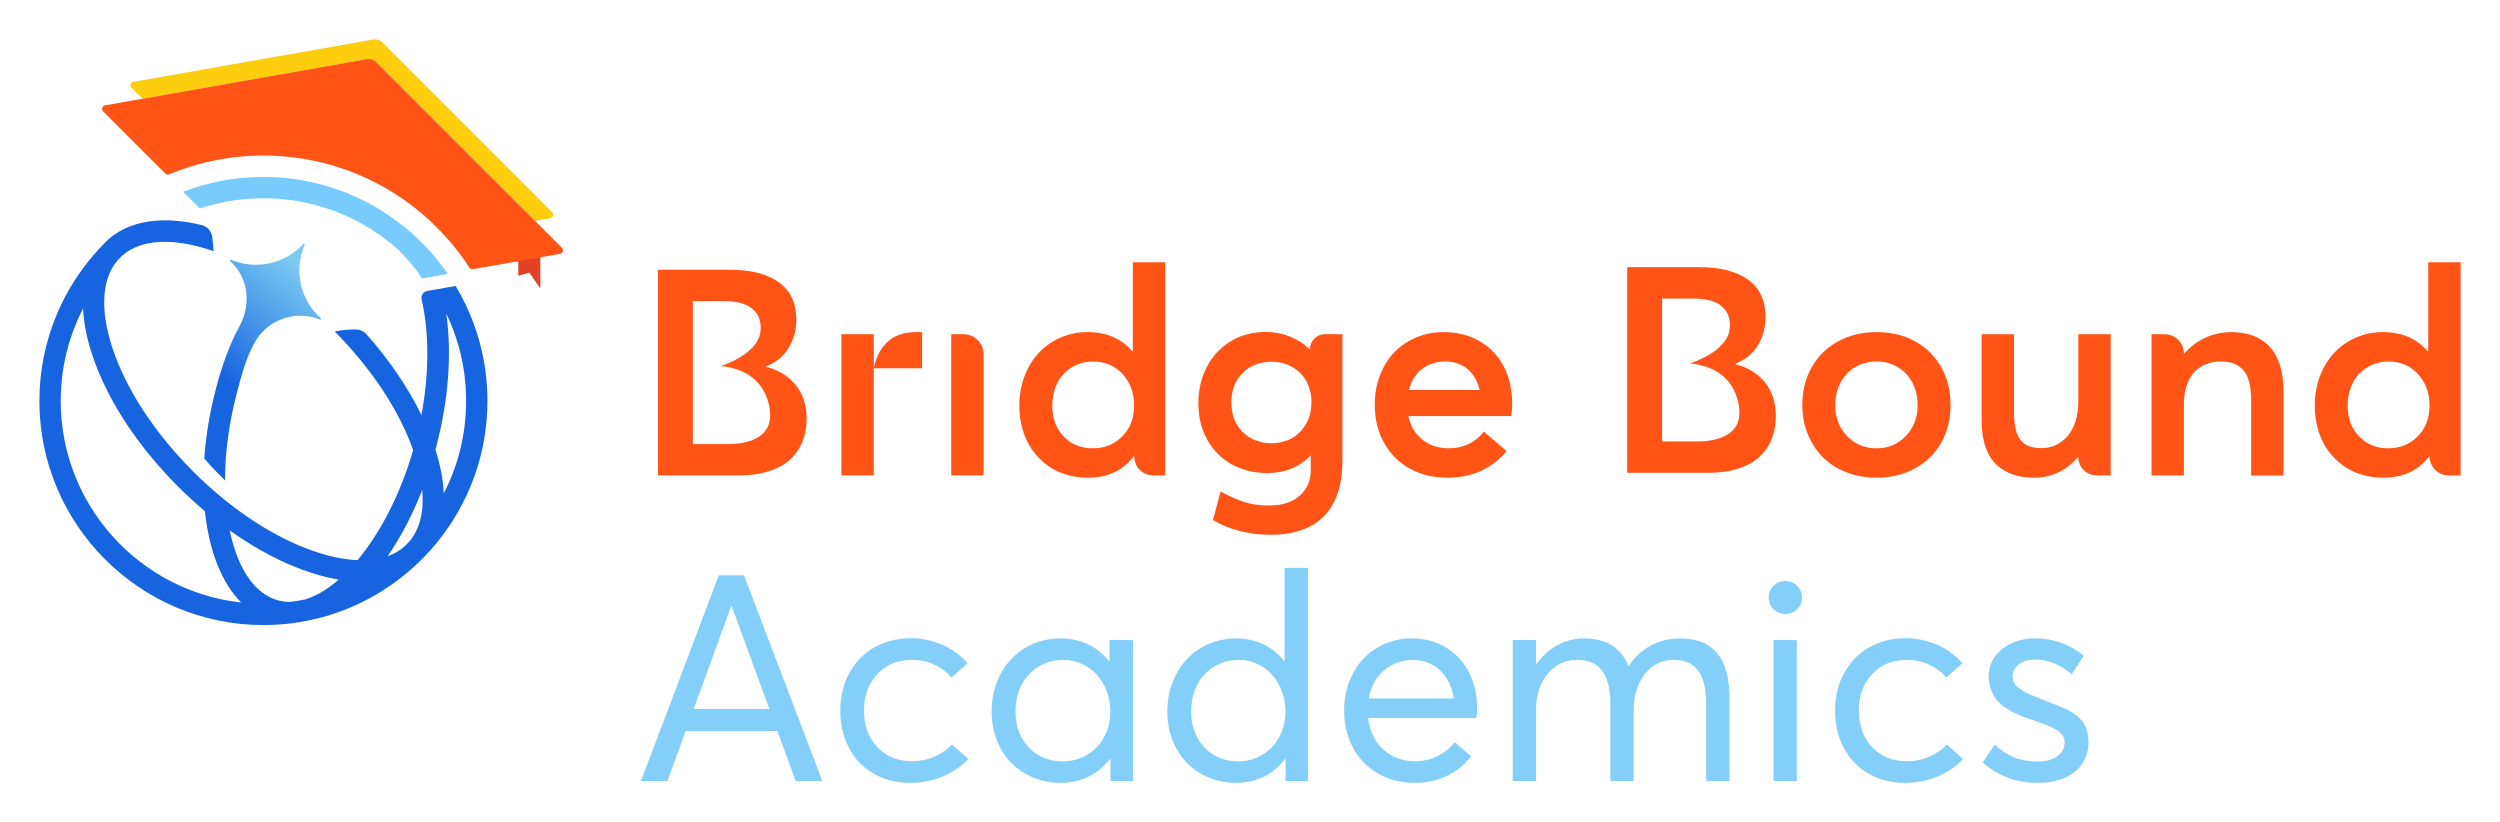<svg width="2031" height="668" viewBox="0 0 2031 668" fill="none" xmlns="http://www.w3.org/2000/svg">
<path d="M646.418 312.743C652.348 320.014 655.314 329.239 655.314 340.417C655.314 347.152 654.184 353.3 651.924 358.847C649.664 364.393 646.32 369.221 641.878 373.317C637.436 377.414 631.695 380.589 624.654 382.849C617.613 385.11 609.572 386.24 600.545 386.24H534.529V219.15H592.629C610.082 219.15 623.498 222.573 632.871 229.426C642.244 236.28 646.934 246.438 646.934 259.916C646.934 268.109 644.889 275.628 640.794 282.481C636.698 289.335 630.591 294.365 622.479 297.586V298.043C632.505 300.572 640.487 305.471 646.418 312.743ZM585.575 297.41C608.187 289.472 614.079 279.248 615.647 276.34C617.214 273.433 617.998 270.062 617.998 266.234C617.998 259.42 615.49 254.102 610.48 250.273C605.47 246.445 597.678 244.57 587.116 244.648H562.89V360.748H592.165C602.42 360.669 610.572 358.664 616.62 354.718C622.668 350.772 625.692 344.977 625.692 337.32C625.692 329.663 622.322 300.905 585.575 297.41Z" fill="#FF5416"/>
<path d="M1433.82 310.619C1439.75 317.891 1442.72 327.115 1442.72 338.293C1442.72 345.029 1441.59 351.177 1439.33 356.723C1437.07 362.27 1433.72 367.098 1429.28 371.194C1424.84 375.29 1419.1 378.465 1412.06 380.726C1405.02 382.986 1396.98 384.116 1387.95 384.116H1321.93V217.026H1380.03C1397.49 217.026 1410.9 220.45 1420.28 227.303C1429.65 234.156 1434.34 244.315 1434.34 257.793C1434.34 265.985 1432.29 273.505 1428.2 280.358C1424.1 287.211 1418 292.242 1409.88 295.463V295.92C1419.91 298.448 1427.89 303.348 1433.82 310.619ZM1372.98 295.286C1395.59 287.348 1401.48 277.124 1403.05 274.217C1404.62 271.31 1405.4 267.939 1405.4 264.11C1405.4 257.296 1402.9 251.978 1397.89 248.15C1392.88 244.322 1385.08 242.447 1374.52 242.525H1350.3V358.624H1379.57C1389.83 358.546 1397.98 356.54 1404.03 352.594C1410.07 348.648 1413.1 342.854 1413.1 335.197C1413.1 327.54 1409.73 298.781 1372.98 295.286Z" fill="#FF5416"/>
<path d="M709.853 299.193C716.28 269.049 738.939 269.794 745.908 269.794C747.437 269.794 748.508 269.833 749.122 269.912V299.193C749.168 299.193 712.152 299.193 709.853 299.193ZM709.853 331.806V386.24H683.563V271.512H709.853V331.806Z" fill="#FF5416"/>
<path d="M772.774 271.519H782.82C791.794 271.519 799.064 278.797 799.064 287.767V386.24H772.774V271.512V271.519Z" fill="#FF5416"/>
<path d="M946.603 213.067V386.246H936.844C928.346 386.246 921.462 379.354 921.462 370.861H921.005C912.278 382.346 899.842 388.089 883.689 388.089C877.412 388.089 871.422 387.207 865.72 385.449C860.018 383.692 854.891 381.085 850.338 377.642C845.785 374.199 841.84 370.123 838.509 365.412C835.178 360.702 832.618 355.266 830.815 349.106C829.012 342.945 828.117 336.379 828.117 329.409C828.117 320.909 829.535 312.945 832.363 305.524C835.191 298.102 839.058 291.778 843.957 286.578C848.855 281.377 854.708 277.275 861.52 274.289C868.333 271.303 875.642 269.807 883.447 269.807C898.908 269.807 911.005 274.975 919.731 285.31H920.306V213.074H946.596L946.603 213.067ZM911.697 354.548C918.124 348.119 921.344 339.77 921.344 329.513C921.344 319.256 918.222 310.717 911.984 303.903C905.747 297.089 897.726 293.686 887.928 293.686C883.336 293.686 879.032 294.528 875.008 296.214C870.985 297.899 867.49 300.251 864.505 303.276C861.52 306.301 859.169 310.09 857.445 314.644C855.72 319.197 854.858 324.156 854.858 329.513C854.858 339.698 857.921 348.021 864.042 354.489C870.162 360.957 878.085 364.191 887.811 364.191C897.536 364.191 905.263 360.976 911.69 354.541L911.697 354.548Z" fill="#FF5416"/>
<path d="M1090.58 271.519V374.415C1090.58 381.536 1089.93 388.082 1088.63 394.053C1087.33 400.025 1085.21 405.538 1082.25 410.589C1079.3 415.639 1075.59 419.911 1071.12 423.393C1066.64 426.875 1061.11 429.593 1054.53 431.547C1047.94 433.5 1040.48 434.473 1032.13 434.473C1023.79 434.473 1015.14 433.441 1007.11 431.37C999.071 429.299 991.834 426.353 985.407 422.524L991.606 399.325C998.954 403.232 1005.44 406.1 1011.06 407.936C1016.69 409.772 1023.21 410.693 1030.64 410.693C1041.51 410.693 1049.93 408.014 1055.9 402.657C1061.87 397.3 1064.85 390.558 1064.85 382.444V370.273H1064.4C1055.44 379.615 1043.85 384.286 1029.61 384.286C1018.97 384.286 1009.4 381.974 1000.9 377.342C992.403 372.71 985.727 366.066 980.868 357.416C976.008 348.766 973.578 338.849 973.578 327.671C973.578 316.493 975.89 306.712 980.521 297.867C985.152 289.021 991.638 282.115 999.979 277.137C1008.32 272.159 1017.74 269.67 1028.22 269.67C1034.88 269.67 1041.29 270.859 1047.45 273.23C1053.61 275.602 1059.07 279.051 1063.81 283.566H1064.27C1064.27 276.909 1069.67 271.506 1076.33 271.506H1090.57L1090.58 271.519ZM1056.43 350.582C1062.44 344.265 1065.44 336.249 1065.44 326.521C1065.44 321.699 1064.6 317.237 1062.91 313.141C1061.23 309.045 1058.95 305.602 1056.08 302.806C1053.21 300.01 1049.78 297.828 1045.81 296.26C1041.83 294.692 1037.58 293.908 1033.06 293.908C1023.34 293.908 1015.46 296.972 1009.41 303.093C1003.36 309.215 1000.34 317.139 1000.34 326.867C1000.34 336.595 1003.42 345.029 1009.58 351.039C1015.74 357.05 1023.57 360.055 1033.06 360.055C1042.55 360.055 1050.42 356.9 1056.43 350.582Z" fill="#FF5416"/>
<path d="M1227.79 338.013H1144.2C1145.88 346.127 1149.65 352.523 1155.51 357.194C1161.36 361.865 1168.5 364.197 1176.92 364.197C1188.78 364.197 1198.31 359.683 1205.51 350.648L1223.87 366.379C1218.67 373.043 1211.99 378.322 1203.84 382.229C1195.69 386.135 1186.26 388.082 1175.54 388.082C1164.82 388.082 1154.45 385.671 1145.57 380.85C1136.69 376.029 1129.69 369.077 1124.56 360.01C1119.43 350.935 1116.86 340.547 1116.86 328.834C1116.86 320.184 1118.28 312.181 1121.11 304.831C1123.94 297.481 1127.84 291.242 1132.82 286.114C1137.8 280.985 1143.73 276.987 1150.62 274.113C1157.51 271.238 1164.9 269.807 1172.78 269.807C1183.88 269.807 1193.68 272.296 1202.18 277.275C1210.67 282.253 1217.18 289.106 1221.69 297.828C1226.21 306.549 1228.47 316.473 1228.47 327.573C1228.47 331.787 1228.24 335.269 1227.78 338.026L1227.79 338.013ZM1155.34 299.709C1150.05 303.727 1146.49 309.411 1144.66 316.761H1202.06C1200.91 312.089 1199.14 308.052 1196.73 304.648C1194.32 301.244 1191.18 298.559 1187.32 296.612C1183.46 294.666 1179.07 293.686 1174.17 293.686C1166.9 293.686 1160.62 295.698 1155.34 299.716V299.709Z" fill="#FF5416"/>
<path d="M1499.78 383.6C1492.2 380.615 1485.83 376.499 1480.66 371.253C1475.5 366.007 1471.46 359.748 1468.55 352.477C1465.65 345.205 1464.19 337.392 1464.19 329.049C1464.19 317.793 1466.66 307.686 1471.6 298.729C1476.53 289.772 1483.61 282.71 1492.84 277.542C1502.06 272.375 1512.6 269.788 1524.47 269.788C1536.34 269.788 1546.48 272.257 1555.59 277.196C1564.7 282.135 1571.81 289.119 1576.95 298.154C1582.07 307.189 1584.64 317.486 1584.64 329.049C1584.64 340.613 1582.07 350.772 1576.95 359.768C1571.82 368.764 1564.68 375.728 1555.54 380.667C1546.39 385.606 1536.04 388.076 1524.48 388.076C1515.6 388.076 1507.37 386.58 1499.79 383.594L1499.78 383.6ZM1548.23 354.26C1554.66 347.636 1557.88 339.234 1557.88 329.056C1557.88 318.877 1554.71 310.142 1548.35 303.564C1542 296.985 1534.04 293.686 1524.47 293.686C1514.9 293.686 1506.44 297.057 1500.24 303.792C1494.05 310.528 1490.94 318.949 1490.94 329.056C1490.94 339.162 1494.1 347.355 1500.41 354.09C1506.73 360.826 1514.74 364.197 1524.47 364.197C1534.2 364.197 1541.81 360.885 1548.24 354.26H1548.23Z" fill="#FF5416"/>
<path d="M1714.72 271.519V386.246H1703.35C1695.11 386.246 1688.43 379.563 1688.43 371.318H1688.08C1683.57 376.754 1678.25 380.909 1672.13 383.777C1666.01 386.645 1659.53 388.082 1652.72 388.082C1645.91 388.082 1640.41 387.22 1635.33 385.495C1630.24 383.77 1625.76 381.111 1621.89 377.512C1618.02 373.912 1615.06 369.071 1612.99 362.982C1610.93 356.893 1609.89 349.681 1609.89 341.338V271.512H1636.18V334.217C1636.18 339.96 1636.62 344.742 1637.5 348.57C1638.38 352.399 1639.78 355.463 1641.69 357.756C1643.61 360.049 1645.94 361.682 1648.7 362.636C1651.45 363.59 1654.86 364.073 1658.91 364.073C1662.97 364.073 1666.53 363.25 1670.05 361.604C1673.57 359.957 1676.71 357.605 1679.46 354.541C1682.21 351.477 1684.4 347.518 1686.01 342.658C1687.61 337.797 1688.42 332.381 1688.42 326.41V271.519H1714.71H1714.72Z" fill="#FF5416"/>
<path d="M1843.94 281.796C1851.41 289.799 1855.14 302.1 1855.14 318.714V386.358H1828.85V325.495C1828.85 319.524 1828.31 314.467 1827.24 310.339C1826.17 306.21 1824.52 302.93 1822.3 300.519C1820.08 298.109 1817.5 296.364 1814.55 295.293C1811.6 294.221 1808.06 293.686 1803.93 293.686C1799.49 293.686 1795.43 294.45 1791.76 295.985C1788.09 297.521 1784.95 299.735 1782.35 302.649C1779.75 305.563 1777.74 309.234 1776.32 313.677C1774.9 318.119 1774.2 323.091 1774.2 328.605V386.253H1747.91V271.526H1758.47C1767.16 271.526 1774.2 278.568 1774.2 287.257H1774.54C1779.36 281.593 1785.11 277.268 1791.77 274.282C1798.43 271.297 1805.51 269.801 1813.01 269.801C1826.18 269.801 1836.49 273.799 1843.95 281.802L1843.94 281.796Z" fill="#FF5416"/>
<path d="M1999 213.067V386.246H1989.24C1980.74 386.246 1973.86 379.354 1973.86 370.861H1973.4C1964.67 382.346 1952.24 388.089 1936.09 388.089C1929.81 388.089 1923.82 387.207 1918.12 385.449C1912.41 383.692 1907.29 381.085 1902.73 377.642C1898.18 374.199 1894.24 370.123 1890.91 365.412C1887.57 360.702 1885.01 355.266 1883.21 349.106C1881.41 342.945 1880.51 336.379 1880.51 329.409C1880.51 320.909 1881.93 312.945 1884.76 305.524C1887.59 298.102 1891.45 291.778 1896.35 286.578C1901.25 281.377 1907.1 277.275 1913.92 274.289C1920.73 271.303 1928.04 269.807 1935.84 269.807C1951.3 269.807 1963.4 274.975 1972.13 285.31H1972.7V213.074H1998.99L1999 213.067ZM1964.09 354.548C1970.52 348.119 1973.74 339.77 1973.74 329.513C1973.74 319.256 1970.62 310.717 1964.38 303.903C1958.14 297.089 1950.12 293.686 1940.32 293.686C1935.73 293.686 1931.43 294.528 1927.4 296.214C1923.38 297.899 1919.89 300.251 1916.9 303.276C1913.92 306.301 1911.57 310.09 1909.84 314.644C1908.12 319.197 1907.25 324.156 1907.25 329.513C1907.25 339.698 1910.32 348.021 1916.44 354.489C1922.56 360.957 1930.48 364.191 1940.21 364.191C1949.93 364.191 1957.66 360.976 1964.09 354.541L1964.09 354.548Z" fill="#FF5416"/>
<path d="M631.551 593.848H557.038L542.224 634.504H520.754L583.903 467.414H604.451L668.057 634.504H646.47L631.545 593.848H631.551ZM625.007 575.928L594.464 492.442H594.007L563.582 575.928H625.007Z" fill="#84CFFA"/>
<path d="M710.024 628.644C701.415 623.744 694.694 616.832 689.874 607.914C685.053 598.996 682.643 588.831 682.643 577.424C682.643 566.018 685.073 555.832 689.932 546.876C694.792 537.919 701.565 530.948 710.253 525.976C718.94 521.005 728.835 518.509 739.933 518.509C748.737 518.509 757.248 520.273 765.478 523.794C773.708 527.316 780.58 532.366 786.086 538.951L772.885 550.436C769.214 545.994 764.597 542.492 759.051 539.931C753.506 537.37 747.438 536.083 740.854 536.083C729.371 536.083 720.018 539.911 712.78 547.568C705.543 555.225 701.931 565.136 701.931 577.313C701.931 589.491 705.55 599.382 712.78 607C720.011 614.617 729.371 618.426 740.854 618.426C747.359 618.426 753.486 617.185 759.221 614.695C764.956 612.206 769.672 608.894 773.342 604.759L786.543 616.59C781.416 622.333 774.701 627.004 766.393 630.604C758.084 634.203 749.038 636 739.24 636C728.372 636 718.633 633.55 710.017 628.65L710.024 628.644Z" fill="#84CFFA"/>
<path d="M920.423 520.005V634.497H902.167V616.355H901.821C897.151 622.555 891.39 627.383 884.538 630.826C877.686 634.269 870.09 635.993 861.749 635.993C853.944 635.993 846.595 634.595 839.704 631.799C832.813 629.003 826.863 625.122 821.853 620.144C816.843 615.166 812.879 609.044 809.972 601.773C807.065 594.502 805.609 586.577 805.609 577.999C805.609 566.821 807.999 556.714 812.787 547.679C817.575 538.644 824.25 531.542 832.82 526.375C841.39 521.207 850.998 518.62 861.638 518.62C869.522 518.62 876.85 520.188 883.624 523.33C890.397 526.473 896.158 531.026 900.907 536.998H901.364V519.998H920.423V520.005ZM878.287 615.61C882.958 613.657 887.053 610.939 890.573 607.457C894.094 603.975 896.89 599.689 898.954 594.593C901.018 589.497 902.056 584.01 902.056 578.117C902.056 572.224 901.083 566.808 899.13 561.64C897.177 556.473 894.519 552.011 891.148 548.261C887.778 544.511 883.722 541.545 878.98 539.363C874.238 537.18 869.182 536.089 863.826 536.089C852.729 536.089 843.486 539.957 836.099 547.686C828.712 555.414 825.021 565.56 825.021 578.117C825.021 589.831 828.581 599.493 835.7 607.111C842.82 614.728 852.121 618.537 863.597 618.537C868.725 618.537 873.624 617.563 878.294 615.61H878.287Z" fill="#84CFFA"/>
<path d="M1062.68 461.325V634.504H1044.43V616.361H1044.08C1041.02 620.497 1037.5 624.018 1033.52 626.925C1029.54 629.833 1025.08 632.074 1020.14 633.641C1015.21 635.209 1009.98 635.993 1004.47 635.993C996.668 635.993 989.32 634.595 982.429 631.799C975.538 629.003 969.588 625.122 964.578 620.144C959.568 615.166 955.603 609.044 952.697 601.773C949.79 594.502 948.333 586.577 948.333 577.999C948.333 569.421 949.751 561.804 952.579 554.454C955.407 547.104 959.274 540.806 964.173 535.56C969.072 530.314 975.003 526.179 981.972 523.161C988.941 520.142 996.4 518.627 1004.36 518.627C1009.49 518.627 1014.43 519.313 1019.18 520.691C1023.93 522.069 1028.34 524.134 1032.44 526.891C1036.53 529.648 1040.15 533.019 1043.29 536.998H1043.63V461.318H1062.69L1062.68 461.325ZM1020.72 615.61C1025.35 613.657 1029.41 610.939 1032.89 607.457C1036.37 603.975 1039.14 599.689 1041.21 594.593C1043.27 589.497 1044.31 584.01 1044.31 578.117C1044.31 572.224 1043.34 566.808 1041.38 561.64C1039.43 556.473 1036.79 552.011 1033.46 548.261C1030.13 544.511 1026.13 541.545 1021.46 539.363C1016.79 537.181 1011.82 536.089 1006.54 536.089C995.44 536.089 986.198 539.957 978.81 547.686C971.423 555.414 967.733 565.56 967.733 578.117C967.733 589.831 971.292 599.493 978.412 607.111C985.532 614.728 994.833 618.537 1006.31 618.537C1011.29 618.537 1016.09 617.564 1020.72 615.61Z" fill="#84CFFA"/>
<path d="M1199.43 583.278H1111.48C1112.7 593.92 1116.79 602.439 1123.76 608.829C1130.73 615.218 1139.34 618.419 1149.59 618.419C1156.41 618.419 1162.53 617.021 1167.96 614.225C1173.4 611.429 1178.03 607.699 1181.86 603.027L1195.17 614.395C1190.05 621.059 1183.56 626.318 1175.72 630.185C1167.87 634.053 1158.94 635.987 1148.91 635.987C1140.88 635.987 1133.35 634.55 1126.35 631.682C1119.35 628.813 1113.32 624.848 1108.26 619.798C1103.21 614.748 1099.23 608.541 1096.32 601.192C1093.42 593.842 1091.96 585.878 1091.96 577.307C1091.96 568.735 1093.38 560.902 1096.2 553.592C1099.03 546.281 1102.88 540.081 1107.75 534.985C1112.61 529.89 1118.41 525.891 1125.14 522.984C1131.87 520.077 1139.07 518.62 1146.73 518.62C1157.21 518.62 1166.51 521.07 1174.62 525.97C1182.74 530.87 1188.99 537.625 1193.4 546.242C1197.8 554.859 1200 564.6 1200 575.471C1200 578.378 1199.81 580.985 1199.43 583.278ZM1124.4 544.635C1117.85 550.26 1113.7 557.858 1111.94 567.429H1181.06C1179.53 557.936 1175.83 550.358 1169.98 544.694C1164.13 539.029 1156.72 536.194 1147.77 536.194C1138.81 536.194 1130.95 539.01 1124.4 544.635H1124.4Z" fill="#84CFFA"/>
<path d="M1394.96 530.569C1401.69 538.533 1405.06 550.821 1405.06 567.435V634.504H1386.12V572.603C1386.12 559.896 1383.96 550.632 1379.64 544.811C1375.31 538.99 1368.56 536.083 1359.37 536.083C1350.18 536.083 1342.53 539.872 1336.4 547.45C1330.28 555.029 1327.22 565.096 1327.22 577.653V634.497H1308.28V572.368C1308.28 564.025 1307.24 557.132 1305.17 551.697C1303.1 546.261 1300.09 542.302 1296.1 539.813C1292.12 537.324 1287.11 536.083 1281.06 536.083C1271.49 536.083 1263.57 539.852 1257.29 547.392C1251.01 554.931 1247.88 565.018 1247.88 577.653V634.497H1228.94V520.005H1247.88V539.526H1248.22C1252.89 532.862 1258.6 527.714 1265.33 524.082C1272.06 520.449 1279.18 518.626 1286.69 518.626C1304.83 518.626 1316.89 526.055 1322.86 540.904H1323.31C1327.98 533.783 1333.93 528.289 1341.16 524.428C1348.39 520.567 1356.34 518.626 1364.98 518.626C1378.22 518.626 1388.22 522.605 1394.95 530.569H1394.96Z" fill="#84CFFA"/>
<path d="M1440.77 494.853C1438.17 492.252 1436.86 489.11 1436.86 485.438C1436.86 481.767 1438.16 478.507 1440.77 475.907C1443.37 473.307 1446.59 472 1450.41 472C1452.86 472 1455.12 472.594 1457.19 473.777C1459.25 474.959 1460.9 476.593 1462.12 478.657C1463.35 480.722 1463.96 482.982 1463.96 485.432C1463.96 489.103 1462.64 492.246 1460 494.846C1457.36 497.446 1454.16 498.753 1450.41 498.753C1446.66 498.753 1443.37 497.453 1440.77 494.846V494.853ZM1440.77 520.005H1459.71V634.497H1440.77V520.005Z" fill="#84CFFA"/>
<path d="M1518.21 628.644C1509.6 623.744 1502.88 616.832 1498.06 607.914C1493.24 598.996 1490.83 588.831 1490.83 577.424C1490.83 566.018 1493.26 555.832 1498.12 546.876C1502.98 537.919 1509.75 530.948 1518.44 525.976C1527.13 521.005 1537.02 518.509 1548.12 518.509C1556.93 518.509 1565.44 520.273 1573.67 523.794C1581.9 527.316 1588.77 532.366 1594.27 538.951L1581.07 550.436C1577.4 545.994 1572.79 542.492 1567.24 539.931C1561.69 537.37 1555.63 536.083 1549.04 536.083C1537.56 536.083 1528.21 539.911 1520.97 547.568C1513.73 555.225 1510.12 565.136 1510.12 577.313C1510.12 589.491 1513.74 599.382 1520.97 607C1528.2 614.617 1537.56 618.426 1549.04 618.426C1555.55 618.426 1561.68 617.185 1567.41 614.695C1573.14 612.206 1577.86 608.894 1581.53 604.759L1594.73 616.59C1589.6 622.333 1582.89 627.004 1574.58 630.604C1566.27 634.203 1557.23 636 1547.43 636C1536.56 636 1526.82 633.55 1518.21 628.65L1518.21 628.644Z" fill="#84CFFA"/>
<path d="M1610.7 619.458L1620.57 604.987C1625.39 609.502 1630.54 612.912 1636.01 615.205C1641.49 617.498 1648.01 618.648 1655.59 618.648C1662.25 618.648 1667.53 617.191 1671.43 614.284C1675.34 611.377 1677.29 607.738 1677.29 603.374C1677.29 602.224 1677.17 601.152 1676.94 600.159C1676.71 599.166 1676.25 598.226 1675.56 597.344C1674.87 596.462 1674.22 595.697 1673.61 595.044C1672.99 594.391 1672.02 593.685 1670.68 592.921C1669.34 592.156 1668.19 591.523 1667.24 591.026C1666.29 590.53 1664.85 589.916 1662.94 589.19C1661.02 588.465 1659.47 587.89 1658.29 587.466C1657.1 587.041 1655.28 586.375 1652.83 585.453C1651.6 585.068 1650.69 584.767 1650.07 584.532C1645.79 583.075 1642.17 581.697 1639.23 580.397C1636.28 579.097 1633.2 577.431 1629.98 575.399C1626.77 573.367 1624.2 571.205 1622.29 568.912C1620.38 566.619 1618.79 563.783 1617.53 560.412C1616.27 557.041 1615.63 553.33 1615.63 549.273C1615.63 540.545 1619.23 533.254 1626.42 527.394C1633.62 521.534 1642.65 518.607 1653.52 518.607C1668.29 518.607 1681.41 523.317 1692.9 532.731L1683.02 547.777C1673.84 539.813 1663.69 535.835 1652.6 535.835C1648 535.835 1643.93 537.076 1640.37 539.565C1636.81 542.054 1635.03 545.288 1635.03 549.267C1635.03 551.41 1635.55 553.363 1636.58 555.12C1637.61 556.878 1639.22 558.491 1641.4 559.942C1643.58 561.392 1645.78 562.64 1648 563.672C1650.23 564.704 1653.13 565.913 1656.73 567.291C1668.98 572.041 1676.37 575.027 1678.89 576.248C1686.78 580.155 1691.94 584.937 1694.39 590.602C1695.92 594.123 1696.69 598.297 1696.69 603.119C1696.69 607.633 1695.83 611.867 1694.11 615.806C1692.38 619.746 1689.86 623.234 1686.53 626.259C1683.2 629.284 1678.87 631.655 1673.56 633.38C1668.24 635.105 1662.25 635.967 1655.59 635.967C1638.06 635.967 1623.09 630.453 1610.7 619.432V619.458Z" fill="#84CFFA"/>
<path d="M421.054 224.073L430.01 221.51L438.966 234.322V204.822C438.966 203.083 438.147 202.13 436.527 200.621L421.054 184.976V224.073Z" fill="#E34126"/>
<path d="M106.891 71.331L115.763 80.205L298 48.052C300.787 47.559 303.636 48.462 305.633 50.459L434.637 179.462L446.987 177.302C449.291 176.898 450.183 174.066 448.529 172.411L310.691 34.539C308.689 32.537 305.84 31.639 303.059 32.133L108.428 66.445C106.128 66.849 105.231 69.682 106.885 71.337L106.891 71.331Z" fill="#FCCE0D"/>
<path d="M83.781 90.465L134.31 141.005C135.134 141.829 136.363 142.065 137.439 141.622C147.069 137.622 157.074 134.33 167.415 131.878C182.35 128.294 197.951 126.387 214.013 126.387C272.747 126.387 325.582 151.814 362.04 192.268C369.129 200.122 375.595 208.513 381.349 217.415C381.977 218.385 383.116 218.89 384.254 218.694L454.94 206.208C457.239 205.804 458.131 202.971 456.482 201.316L434.638 179.468L305.634 50.459C303.632 48.462 300.783 47.559 298.001 48.053L115.764 80.211L85.323 85.573C83.023 85.977 82.126 88.81 83.781 90.465Z" fill="#FF5416"/>
<path d="M336.494 191.225C346.752 200.559 355.938 211.076 363.851 222.519L360.329 223.125L342.686 226.233C337.145 216.669 329.877 209.59 324.044 203.335V203.307C320.231 199.869 316.243 196.604 312.116 193.541C298.768 183.574 283.834 175.625 267.8 170.078C250.959 164.238 232.844 161.064 214.007 161.064C195.169 161.064 178.675 163.98 162.44 169.354L148.862 155.774C169.113 147.999 191.069 143.725 214.007 143.725C253.701 143.725 290.446 156.469 320.377 178.166C320.433 178.194 320.696 178.424 320.87 178.542C320.926 178.57 320.954 178.598 320.988 178.598C326.276 182.441 331.498 186.642 336.321 191.034C336.321 191.034 336.405 191.113 336.5 191.225H336.494Z" fill="#77CCFD"/>
<path d="M370.149 232.313L347.15 236.352C343.903 236.924 341.778 240.082 342.524 243.296C348.569 269.312 348.878 302.368 342.389 337.202C331.582 314.955 316.362 292.557 297.726 271.522C295.673 269.211 292.729 267.764 289.639 267.68C279.875 267.388 271.9 269.295 271.9 269.295C301.859 299.462 324.336 333.5 335.631 365.72C325.2 401.721 308.852 433.015 290.474 455.065C280.795 454.661 270.106 452.637 258.553 448.968C224.752 438.159 188.613 414.729 156.832 382.941C151.572 377.685 146.547 372.305 141.752 366.819C132.969 356.795 124.994 346.418 118.035 335.957C105.843 317.726 96.572 299.143 90.852 281.198C81.116 250.656 82.905 225.89 95.821 211.155C97.032 209.943 98.249 208.726 99.46 207.514C108.097 200.003 119.942 196.447 133.839 196.447C145.767 196.447 159.204 199.078 173.443 204.048C173.241 200.177 172.894 196.363 172.434 192.605C171.856 187.865 168.39 183.966 163.769 182.811C155.189 180.73 146.928 179.49 139.037 179.114C118.64 178.161 100.93 183.131 87.93 194.574C86.225 196.223 84.548 197.894 82.905 199.6C51.387 232.341 32 276.84 32 325.759C32 426.144 113.638 507.799 214.002 507.799C221.976 507.799 229.833 507.277 237.517 506.267C237.535 506.249 237.554 506.249 237.573 506.267C242.743 505.605 247.858 504.708 252.855 503.609C252.883 503.609 252.911 503.581 252.945 503.581C286.139 496.328 315.98 479.971 339.697 457.292C339.753 457.236 339.843 457.174 339.899 457.118C341.66 455.413 343.393 453.68 345.07 451.947C345.126 451.89 345.188 451.862 345.216 451.801C376.649 419.065 396.003 374.622 396.003 325.759C396.003 291.604 386.559 259.647 370.144 232.313H370.149ZM49.335 325.759C49.335 298.711 55.891 273.172 67.477 250.633C67.971 261.728 70.253 273.721 74.325 286.466C80.651 306.317 90.936 326.802 104.429 346.8C113.296 359.948 123.553 372.861 134.994 385.229C138.112 388.584 141.292 391.904 144.584 395.197C151.835 402.45 159.344 409.327 166.972 415.71C166.798 415.592 166.624 415.48 166.478 415.334C169.832 447.353 180.027 473.531 195.971 489.479C113.61 480.464 49.329 410.477 49.329 325.759H49.335ZM248.122 486.91C244.308 487.717 240.466 488.385 236.535 488.901C232.98 489.047 229.486 488.671 226.104 487.773C206.604 482.686 192.965 461.337 186.701 431.282C186.673 431.136 186.645 431.024 186.617 430.906C208.601 446.623 231.336 458.47 253.292 465.465C260.863 467.894 268.171 469.683 275.192 470.839C266.236 478.641 257.078 484.161 248.122 486.904V486.91ZM332.536 439.926C331.206 441.339 329.821 442.73 328.402 444.116C324.561 447.437 320.024 450.039 314.909 451.862C325.542 436.459 335.132 418.313 343.017 398.002C344.548 415.57 341.021 429.958 332.53 439.931L332.536 439.926ZM353.74 365.26C354.026 364.306 354.262 363.381 354.52 362.427C364.777 323.246 367.059 285.798 362.522 254.65C372.864 276.178 378.674 300.304 378.674 325.759C378.674 352.746 372.146 378.29 360.531 400.801C360.01 389.79 357.755 377.887 353.746 365.26H353.74Z" fill="#1764E0"/>
<path d="M260.476 258.38C261.087 258.93 260.493 259.872 259.73 259.564C251.974 256.422 243.461 255.654 235.088 257.454C224.051 259.794 214.607 266.295 208.393 275.718C200.334 288.777 196.347 304.298 192.242 319.987C185.86 344.377 182.826 368.385 182.798 390.345H182.792C176.87 384.528 171.245 378.599 165.928 372.519C167.201 354.344 170.347 335.189 175.462 315.595C179.937 298.431 186.005 281.036 193.806 266.413C202.533 251.099 202.387 234.08 194.356 220.988C194.244 220.814 194.098 220.612 193.98 220.439C192.118 217.471 189.825 214.723 187.127 212.243C186.527 211.694 187.116 210.751 187.867 211.065C208.017 219.552 231.527 214.42 246.321 198.237C246.882 197.62 247.841 198.237 247.505 199.005C238.599 219.44 243.826 243.47 260.471 258.374L260.476 258.38Z" fill="url(#paint0_linear_3870_470)"/>
<defs>
<linearGradient id="paint0_linear_3870_470" x1="180.515" y1="306.16" x2="250.472" y2="221.087" gradientUnits="userSpaceOnUse">
<stop stop-color="#1764E0"/>
<stop offset="1" stop-color="#7CCBF1"/>
</linearGradient>
</defs>
</svg>
